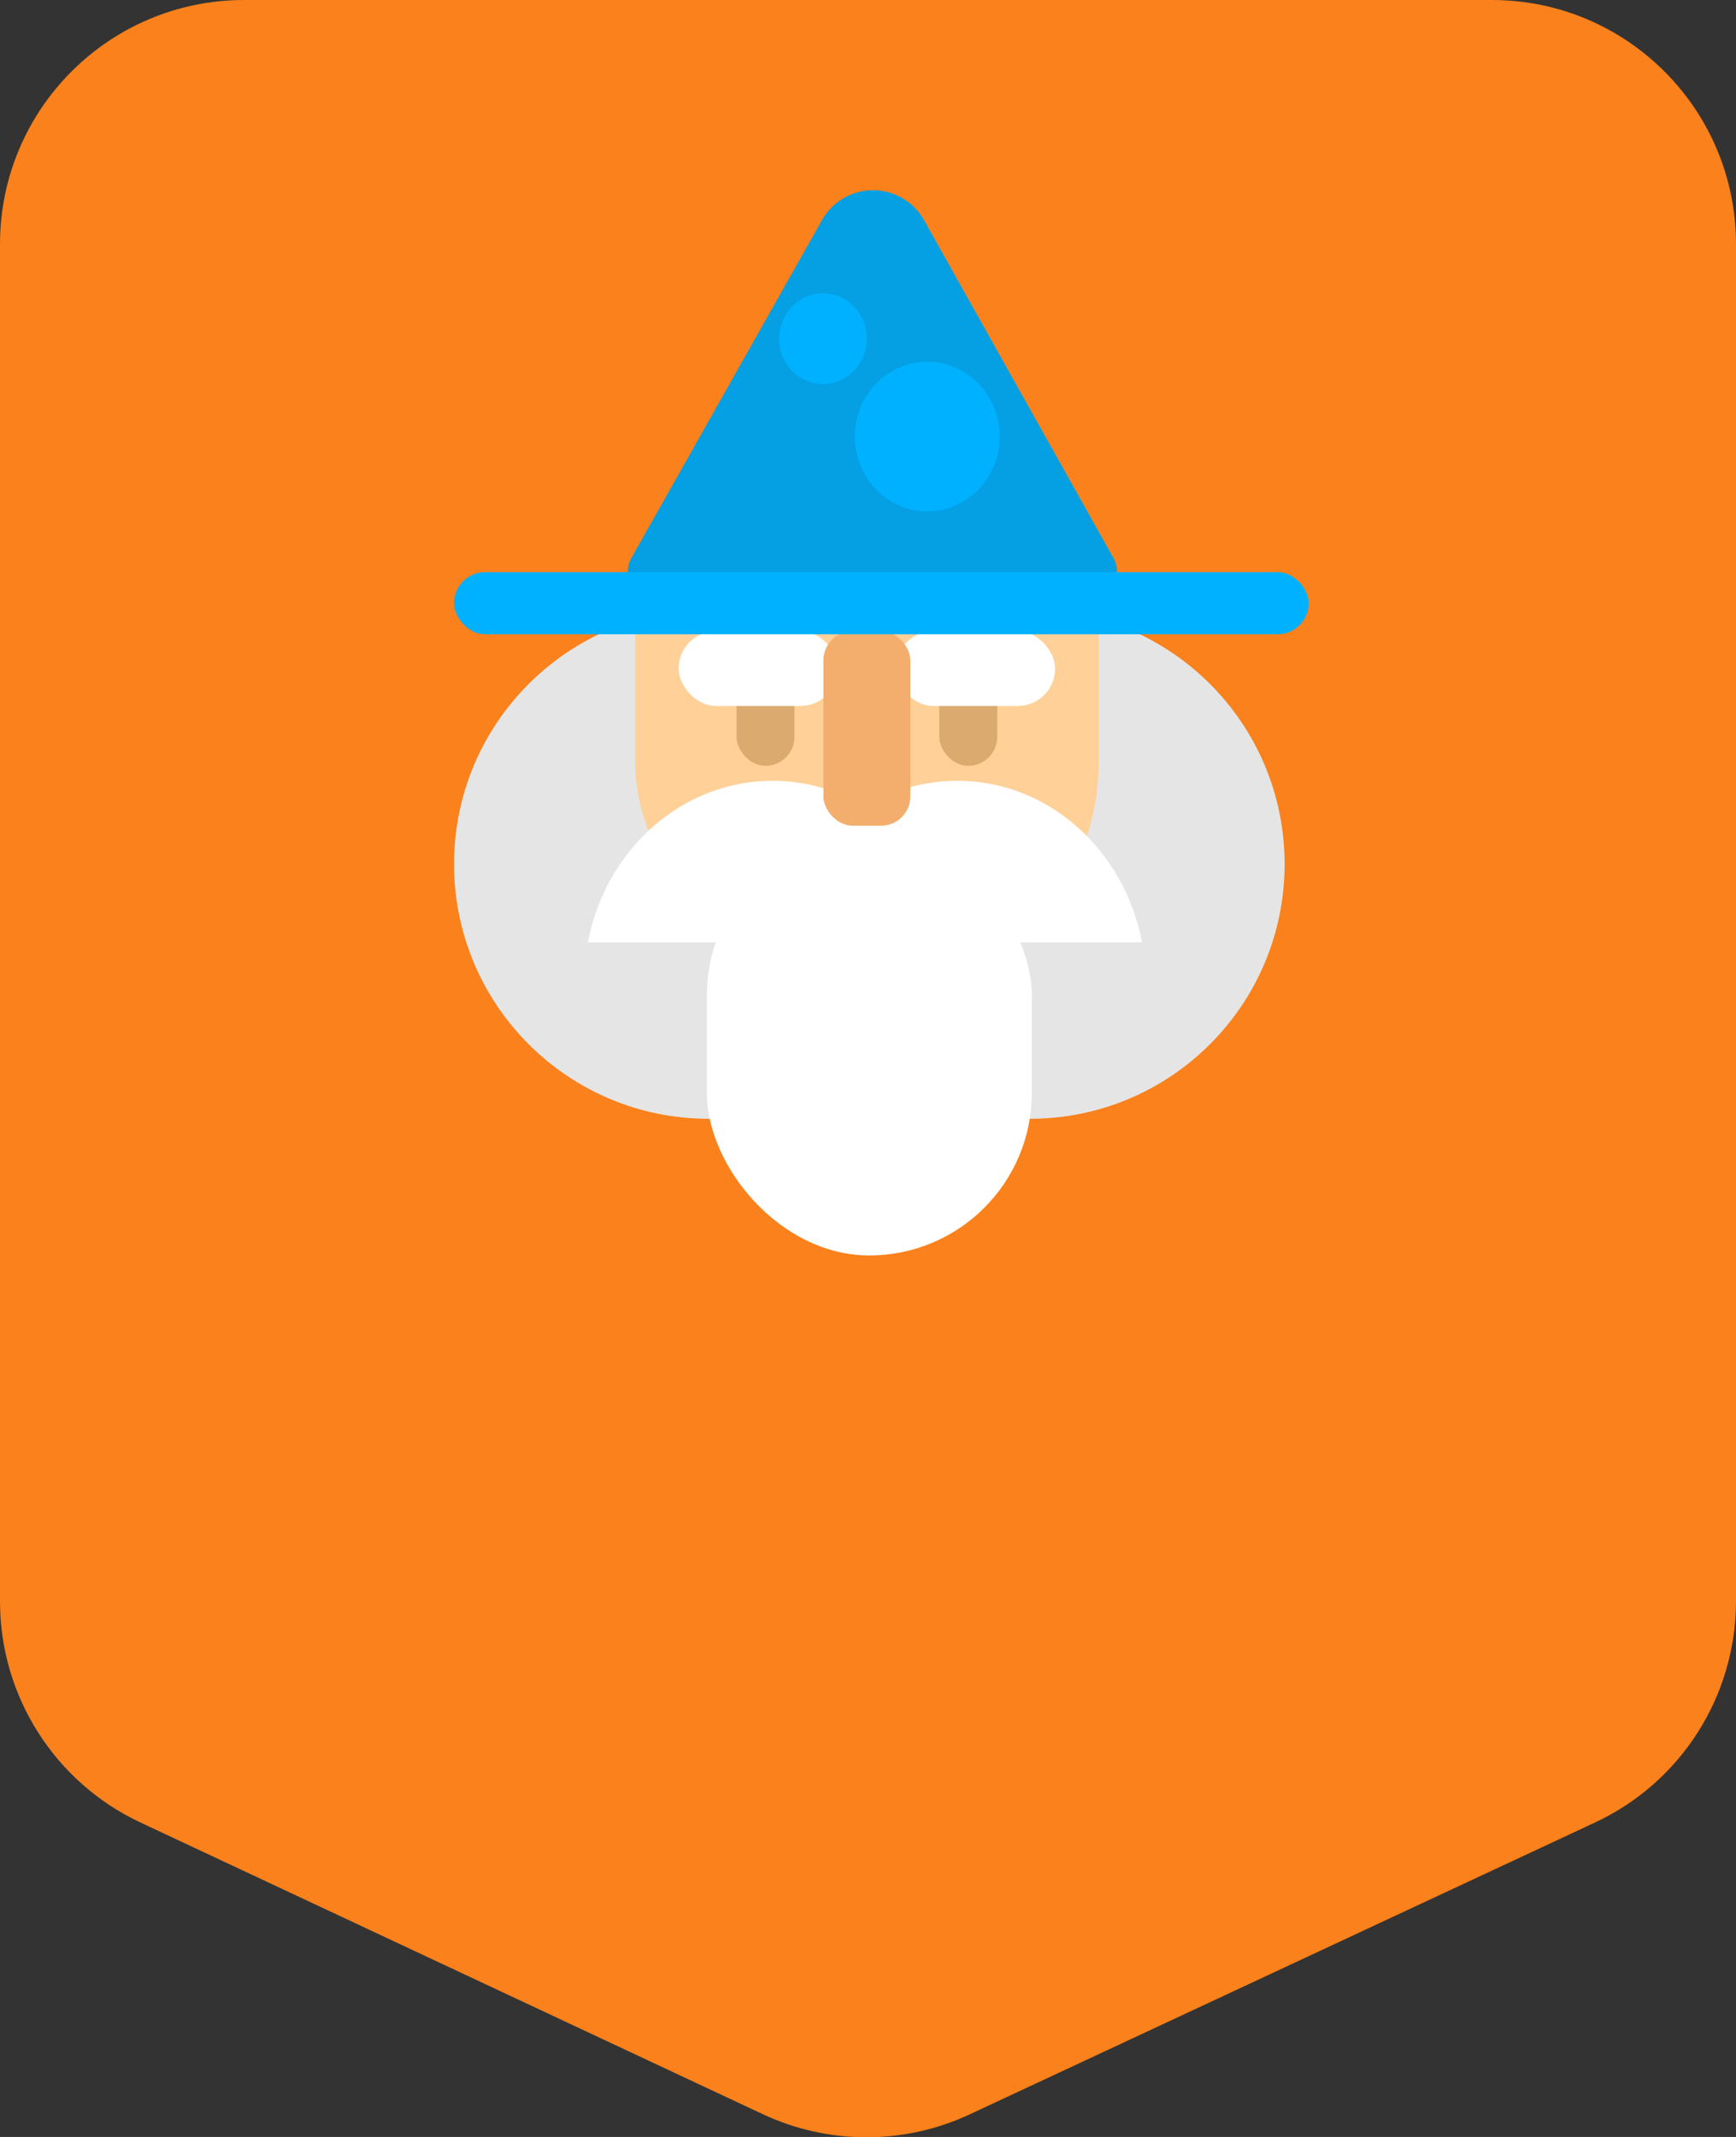 <?xml version="1.0" encoding="UTF-8"?><svg width="65px" height="80px" viewBox="0 0 65 80" version="1.1" xmlns="http://www.w3.org/2000/svg" xmlns:xlink="http://www.w3.org/1999/xlink"><rect x="0" y="0" width="65" height="80" fill="#333333" stroke="none"/><title>Icon/Achievements/07-Wizard</title><desc>Created with Sketch.</desc><defs/><g id="Page-1" stroke="none" fill="none" fill-rule="evenodd"><g id="Icon/Achievements/07-Wizard"><g><path d="M9.141,6.21443001e-15 L55.859,6.21443001e-15 L55.859,5.32907052e-15 C60.908,-8.19656842e-17 65,4.092 65,9.141 L65,59.943 L65,59.943 C65,63.494 62.943,66.724 59.725,68.226 L36.308,79.155 L36.308,79.155 C33.853,80.301 31.016,80.298 28.563,79.149 L5.262,68.23 L5.262,68.23 C2.051,66.725 2.61375782e-15,63.499 5.32907052e-15,59.953 L0,9.141 L1.77635684e-15,9.141 C1.15812724e-15,4.092 4.092,9.80910232e-15 9.141,8.8817842e-15 Z" id="Shield" fill="#FA811B"/><g id="Illustration" transform="translate(17, 7)"><g id="Group-6"><path d="M9.535,15.814 L21.564,15.814 L21.564,15.814 C26.83,15.814 31.099,20.083 31.099,25.349 L31.099,25.349 L31.099,25.349 C31.099,30.615 26.83,34.884 21.564,34.884 L9.535,34.884 L9.535,34.884 C4.269,34.884 1.00888836e-14,30.615 7.10542736e-15,25.349 L7.10542736e-15,25.349 L7.10542736e-15,25.349 C4.12197108e-15,20.083 4.269,15.814 9.535,15.814 Z" id="Rectangle-3-Copy" fill="#E5E5E5"/><rect id="Rectangle-2-Copy-2" fill="#FFD097" x="6.782" y="8.372" width="17.352" height="21.86" rx="8.676"/><rect id="Rectangle-4" fill="#E5E5E5" x="6.31" y="26.977" width="18.479" height="6.512"/><rect id="Rectangle-9" fill="#FFFFFF" x="9.465" y="24.186" width="12.169" height="15.814" rx="6.085"/><g id="Group-5" transform="translate(4.613, 22.23)" fill="#FFFFFF"><path d="M5.833,6.047 L0.399,6.047 C1.053,2.597 3.901,0 7.315,0 C8.572,0 9.752,0.352 10.773,0.968 C11.795,0.352 12.975,0 14.232,0 C17.646,0 20.494,2.597 21.148,6.047 L5.833,6.047 Z" id="Combined-Shape"/></g><rect id="Rectangle-2" fill="#DBAA6F" x="10.577" y="18.309" width="2.169" height="3.362" rx="1.085"/><rect id="Rectangle-2" fill="#DBAA6F" x="18.169" y="18.309" width="2.169" height="3.362" rx="1.085"/><rect id="Rectangle-6-Copy" fill="#FFFFFF" x="8.408" y="16.628" width="5.965" height="2.801" rx="1.401"/><path d="M17.597,1.24 L24.704,13.918 L24.704,13.918 C24.95,14.358 24.793,14.914 24.354,15.16 C24.218,15.236 24.064,15.276 23.908,15.276 L7.421,15.276 L7.421,15.276 C6.917,15.276 6.509,14.868 6.509,14.364 C6.509,14.207 6.549,14.053 6.627,13.916 L13.781,1.235 L13.781,1.235 C14.375,0.182 15.71,-0.19 16.763,0.404 C17.112,0.601 17.401,0.89 17.597,1.24 Z" id="Triangle-Copy" fill="#059FE3"/><rect id="Rectangle-6-Copy-2" fill="#FFFFFF" x="16.542" y="16.628" width="5.965" height="2.801" rx="1.401"/><rect id="Rectangle-3" fill="#F3AD6D" x="13.831" y="16.628" width="3.254" height="7.283" rx="1.094"/><ellipse id="Oval-8" fill="#00B1FF" cx="17.718" cy="9.345" rx="2.711" ry="2.801"/><ellipse id="Oval-8" fill="#00B1FF" cx="13.813" cy="5.679" rx="1.644" ry="1.699"/></g><rect id="Rectangle-6" fill="#00B1FF" x="0" y="14.419" width="32" height="2.326" rx="1.163"/></g></g></g></g></svg>